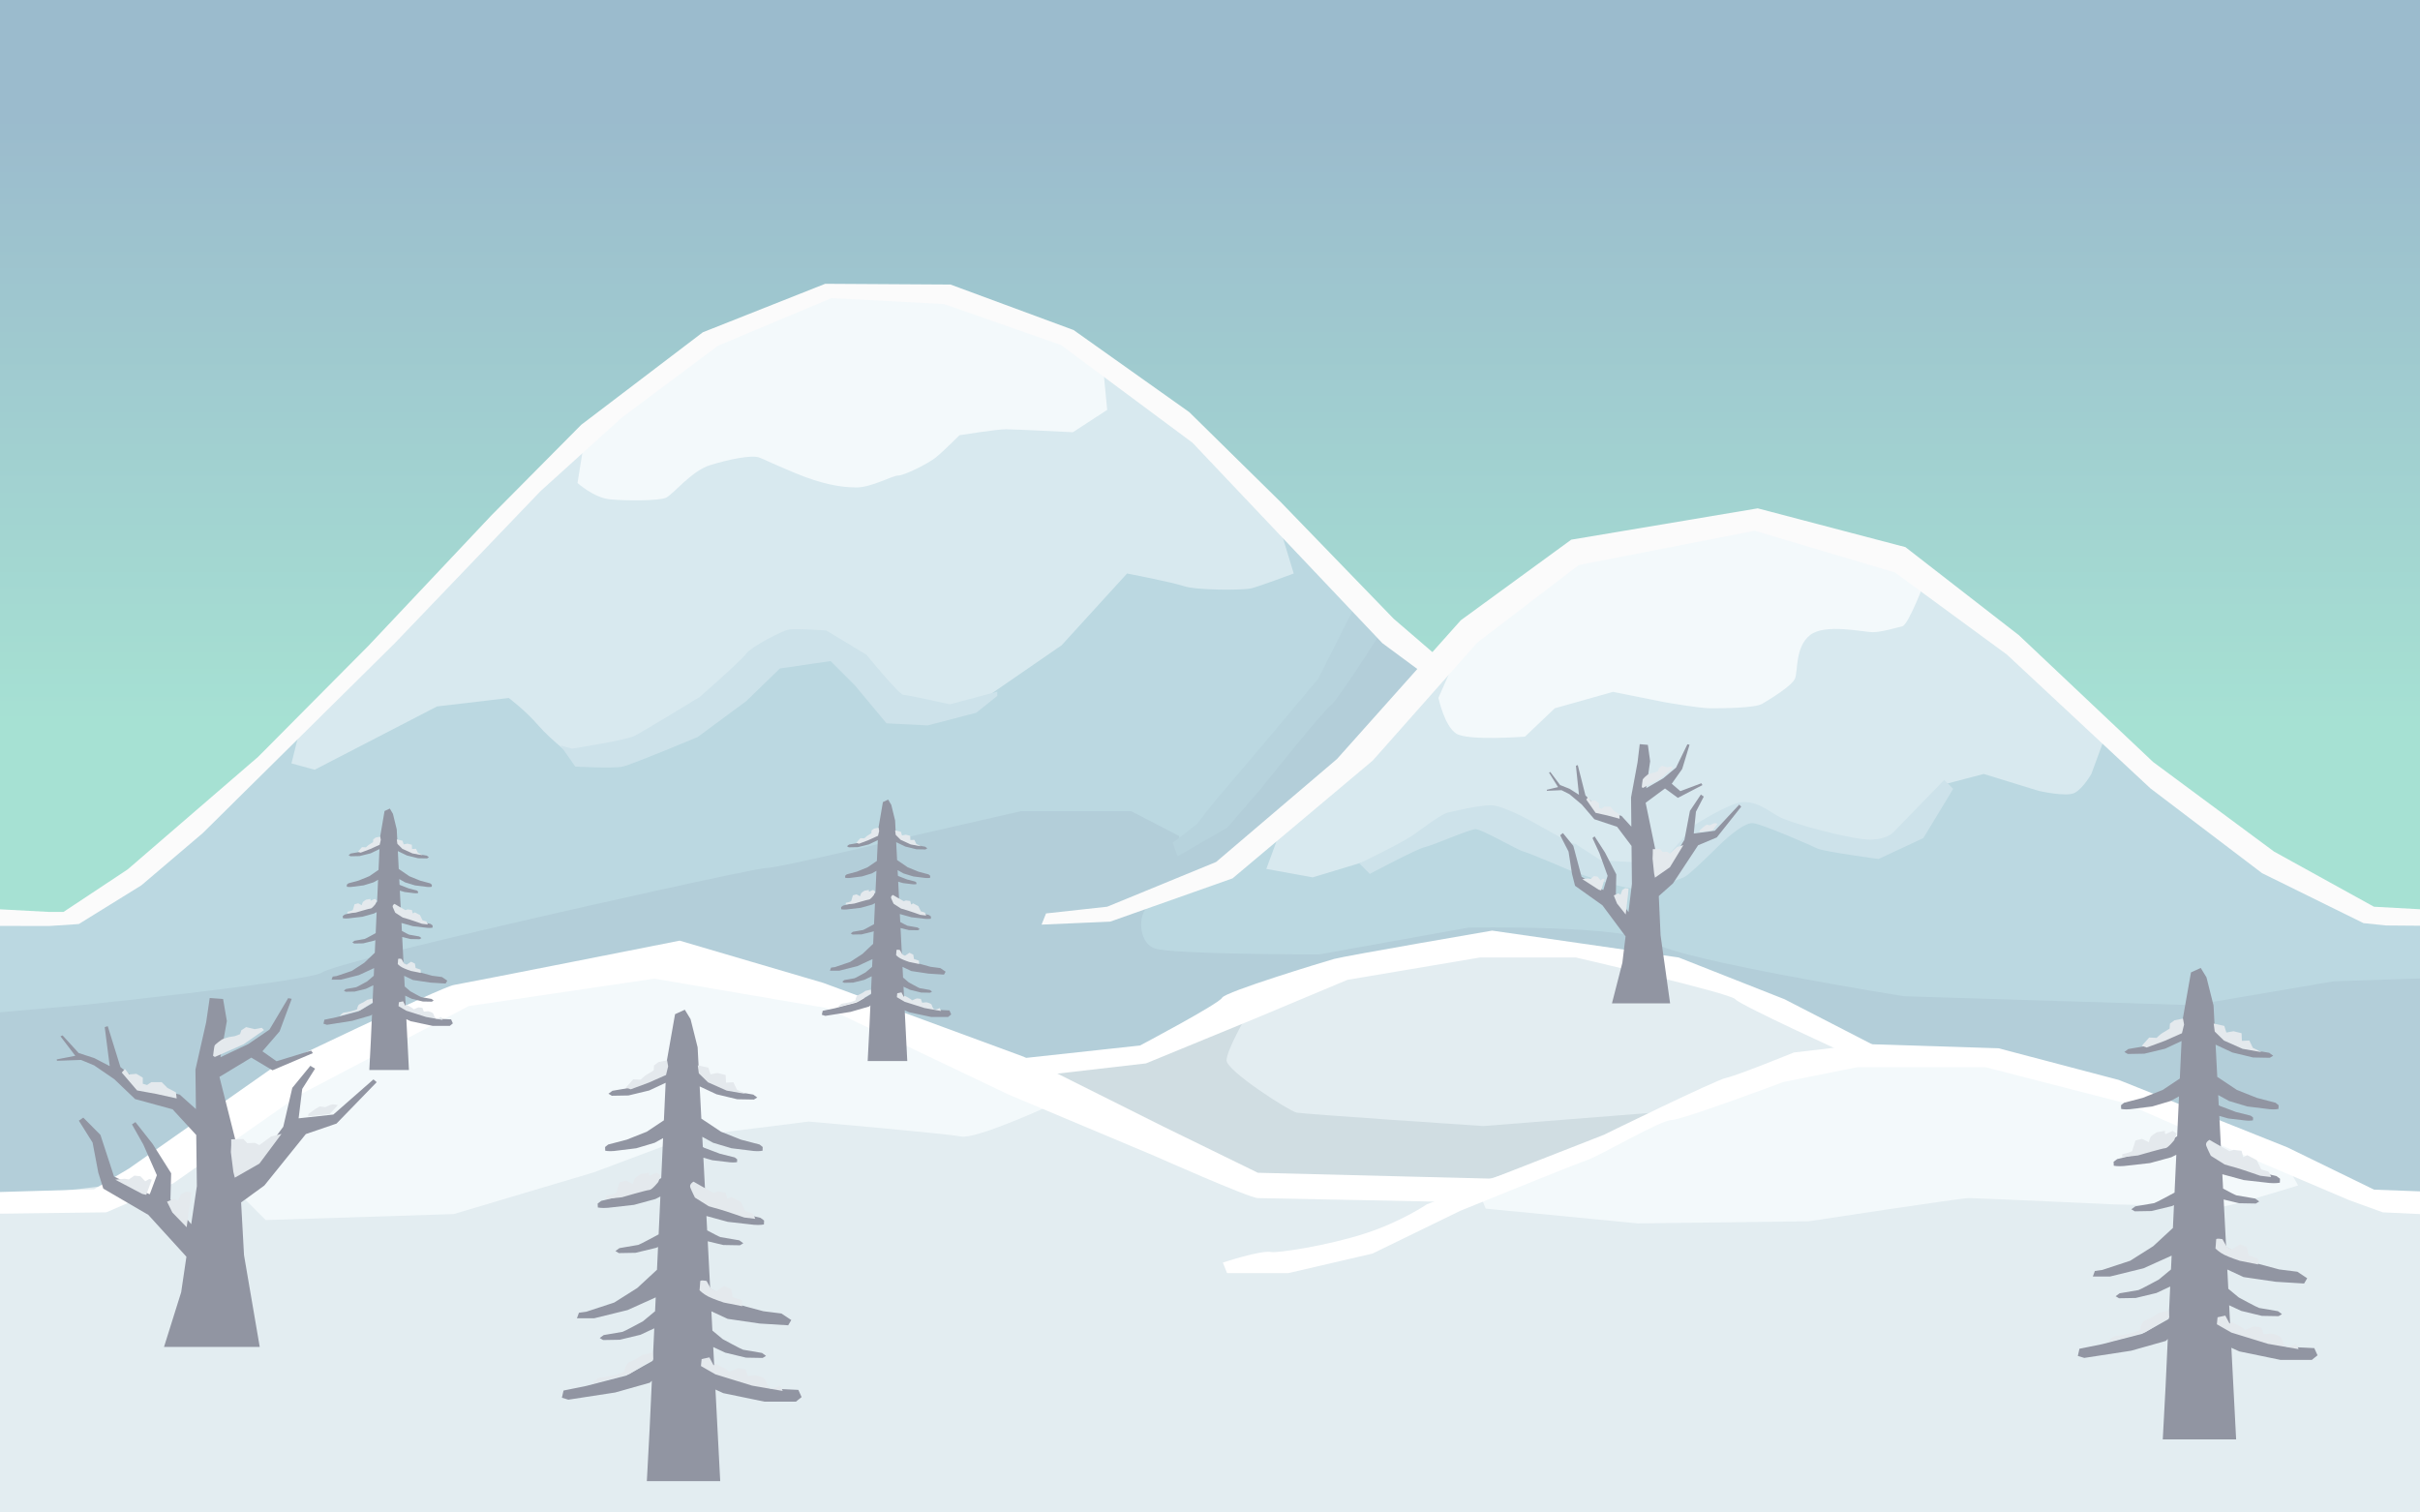 <?xml version="1.0" encoding="UTF-8" standalone="no"?>
<!-- Created with Inkscape (http://www.inkscape.org/) -->

<svg
   xmlns:dc="http://purl.org/dc/elements/1.1/"
   xmlns:cc="http://creativecommons.org/ns#"
   xmlns:rdf="http://www.w3.org/1999/02/22-rdf-syntax-ns#"
   xmlns:svg="http://www.w3.org/2000/svg"
   xmlns="http://www.w3.org/2000/svg"
   xmlns:xlink="http://www.w3.org/1999/xlink"
   xmlns:sodipodi="http://sodipodi.sourceforge.net/DTD/sodipodi-0.dtd"
   xmlns:inkscape="http://www.inkscape.org/namespaces/inkscape"
   width="1024"
   height="640"
   viewBox="0 0 270.933 169.333"
   version="1.1"
   id="svg17491"
   inkscape:version="0.92.4 (f8dce91, 2019-08-02)"
   sodipodi:docname="bg.svg"
   inkscape:export-filename="/home/hamdi/MY_FILES/works-marketplace/tileset-swamp/upload/png1x/bg/bg.png"
   inkscape:export-xdpi="96.000008"
   inkscape:export-ydpi="96.000008">
  <rect x="0" y="0" width="270.933" height="169.333" fill="#333333" stroke="none"/>
  <defs
     id="defs17485">
    <clipPath
       clipPathUnits="userSpaceOnUse"
       id="clipPath17274">
      <rect
         style="opacity:1;vector-effect:none;fill:#729580;fill-opacity:1;stroke:none;stroke-width:0.702px;stroke-linecap:butt;stroke-linejoin:miter;stroke-miterlimit:4;stroke-dasharray:none;stroke-dashoffset:0;stroke-opacity:1;paint-order:normal"
         id="rect17276"
         width="270.933"
         height="169.333"
         x="274.305"
         y="35.985" />
    </clipPath>
    <clipPath
       clipPathUnits="userSpaceOnUse"
       id="clipPath37796">
      <rect
         transform="translate(-4.7050103e-6)"
         style="opacity:1;vector-effect:none;fill:#9bbbcd;fill-opacity:1;stroke:none;stroke-width:1.542;stroke-linecap:butt;stroke-linejoin:miter;stroke-miterlimit:4;stroke-dasharray:none;stroke-dashoffset:0;stroke-opacity:1;paint-order:normal"
         id="rect37798"
         width="270.933"
         height="169.333"
         x="308.028"
         y="7.3779297e-06"
         clip-path="url(#clipPath37755-8)" />
    </clipPath>
    <clipPath
       clipPathUnits="userSpaceOnUse"
       id="clipPath37755-3">
      <rect
         style="opacity:1;vector-effect:none;fill:#12222b;fill-opacity:0.689;stroke:none;stroke-width:1.542;stroke-linecap:butt;stroke-linejoin:miter;stroke-miterlimit:4;stroke-dasharray:none;stroke-dashoffset:0;stroke-opacity:1;paint-order:normal"
         id="rect37757-8"
         width="270.933"
         height="169.333"
         x="308.028"
         y="7.9375004e-06" />
    </clipPath>
    <clipPath
       clipPathUnits="userSpaceOnUse"
       id="clipPath37796-4">
      <rect
         transform="translate(-4.7050103e-6)"
         style="opacity:1;vector-effect:none;fill:#9bbbcd;fill-opacity:1;stroke:none;stroke-width:1.542;stroke-linecap:butt;stroke-linejoin:miter;stroke-miterlimit:4;stroke-dasharray:none;stroke-dashoffset:0;stroke-opacity:1;paint-order:normal"
         id="rect37798-9"
         width="270.933"
         height="169.333"
         x="308.028"
         y="7.3779297e-06"
         clip-path="url(#clipPath37755-8)" />
    </clipPath>
    <clipPath
       clipPathUnits="userSpaceOnUse"
       id="clipPath37755-3-2">
      <rect
         style="opacity:1;vector-effect:none;fill:#12222b;fill-opacity:0.689;stroke:none;stroke-width:1.542;stroke-linecap:butt;stroke-linejoin:miter;stroke-miterlimit:4;stroke-dasharray:none;stroke-dashoffset:0;stroke-opacity:1;paint-order:normal"
         id="rect37757-8-5"
         width="270.933"
         height="169.333"
         x="308.028"
         y="7.9375004e-06" />
    </clipPath>
    <clipPath
       clipPathUnits="userSpaceOnUse"
       id="clipPath37796-4-7">
      <rect
         transform="translate(-4.7050103e-6)"
         style="opacity:1;vector-effect:none;fill:#9bbbcd;fill-opacity:1;stroke:none;stroke-width:1.542;stroke-linecap:butt;stroke-linejoin:miter;stroke-miterlimit:4;stroke-dasharray:none;stroke-dashoffset:0;stroke-opacity:1;paint-order:normal"
         id="rect37798-9-8"
         width="270.933"
         height="169.333"
         x="308.028"
         y="7.3779297e-06"
         clip-path="url(#clipPath37755-8)" />
    </clipPath>
    <linearGradient
       inkscape:collect="always"
       id="linearGradient19621">
      <stop
         style="stop-color:#b9c5c9;stop-opacity:1"
         offset="0"
         id="stop19617" />
      <stop
         style="stop-color:#ece4e0;stop-opacity:1"
         offset="1"
         id="stop19619" />
    </linearGradient>
    <clipPath
       clipPathUnits="userSpaceOnUse"
       id="clipPath37755-3-2-4">
      <rect
         style="opacity:1;vector-effect:none;fill:#12222b;fill-opacity:0.689;stroke:none;stroke-width:1.542;stroke-linecap:butt;stroke-linejoin:miter;stroke-miterlimit:4;stroke-dasharray:none;stroke-dashoffset:0;stroke-opacity:1;paint-order:normal"
         id="rect37757-8-5-5"
         width="270.933"
         height="169.333"
         x="308.028"
         y="7.9375004e-06" />
    </clipPath>
    <clipPath
       clipPathUnits="userSpaceOnUse"
       id="clipPath37796-4-7-5">
      <rect
         transform="translate(-4.7050103e-6)"
         style="opacity:1;vector-effect:none;fill:#9bbbcd;fill-opacity:1;stroke:none;stroke-width:1.542;stroke-linecap:butt;stroke-linejoin:miter;stroke-miterlimit:4;stroke-dasharray:none;stroke-dashoffset:0;stroke-opacity:1;paint-order:normal"
         id="rect37798-9-8-0"
         width="270.933"
         height="169.333"
         x="308.028"
         y="7.3779297e-06"
         clip-path="url(#clipPath37755-8)" />
    </clipPath>
    <linearGradient
       inkscape:collect="always"
       xlink:href="#linearGradient19621"
       id="linearGradient2387"
       gradientUnits="userSpaceOnUse"
       x1="449.278"
       y1="17.649"
       x2="449.278"
       y2="67.453" />
    <clipPath
       clipPathUnits="userSpaceOnUse"
       id="clipPath37755-3-2-4-3">
      <rect
         style="opacity:1;vector-effect:none;fill:#12222b;fill-opacity:0.689;stroke:none;stroke-width:1.542;stroke-linecap:butt;stroke-linejoin:miter;stroke-miterlimit:4;stroke-dasharray:none;stroke-dashoffset:0;stroke-opacity:1;paint-order:normal"
         id="rect37757-8-5-5-6"
         width="270.933"
         height="169.333"
         x="308.028"
         y="7.9375004e-06" />
    </clipPath>
    <clipPath
       clipPathUnits="userSpaceOnUse"
       id="clipPath2041">
      <rect
         transform="translate(-4.7050103e-6)"
         style="opacity:1;vector-effect:none;fill:#9bbbcd;fill-opacity:1;stroke:none;stroke-width:1.542;stroke-linecap:butt;stroke-linejoin:miter;stroke-miterlimit:4;stroke-dasharray:none;stroke-dashoffset:0;stroke-opacity:1;paint-order:normal"
         id="rect2039"
         width="270.933"
         height="169.333"
         x="308.028"
         y="7.3779297e-06"
         clip-path="url(#clipPath37755-8)" />
    </clipPath>
    <clipPath
       clipPathUnits="userSpaceOnUse"
       id="clipPath2053">
      <rect
         style="opacity:1;vector-effect:none;fill:#12222b;fill-opacity:0.689;stroke:none;stroke-width:1.542;stroke-linecap:butt;stroke-linejoin:miter;stroke-miterlimit:4;stroke-dasharray:none;stroke-dashoffset:0;stroke-opacity:1;paint-order:normal"
         id="rect2051"
         width="270.933"
         height="169.333"
         x="308.028"
         y="7.9375004e-06" />
    </clipPath>
    <clipPath
       clipPathUnits="userSpaceOnUse"
       id="clipPath37796-3">
      <rect
         transform="translate(-4.7050103e-6)"
         style="opacity:1;vector-effect:none;fill:#9bbbcd;fill-opacity:1;stroke:none;stroke-width:1.542;stroke-linecap:butt;stroke-linejoin:miter;stroke-miterlimit:4;stroke-dasharray:none;stroke-dashoffset:0;stroke-opacity:1;paint-order:normal"
         id="rect37798-6"
         width="270.933"
         height="169.333"
         x="308.028"
         y="7.3779297e-06"
         clip-path="url(#clipPath37755-8)" />
    </clipPath>
    <linearGradient
       inkscape:collect="always"
       xlink:href="#linearGradient38034"
       id="linearGradient38132"
       gradientUnits="userSpaceOnUse"
       x1="466.345"
       y1="21.188"
       x2="466.345"
       y2="81.7" />
    <linearGradient
       inkscape:collect="always"
       id="linearGradient38034">
      <stop
         style="stop-color:#9bbbcd;stop-opacity:1;"
         offset="0"
         id="stop38030" />
      <stop
         style="stop-color:#a6e1d3;stop-opacity:1"
         offset="1"
         id="stop38032" />
    </linearGradient>
    <clipPath
       clipPathUnits="userSpaceOnUse"
       id="clipPath37755-3-7">
      <rect
         style="opacity:1;vector-effect:none;fill:#12222b;fill-opacity:0.689;stroke:none;stroke-width:1.542;stroke-linecap:butt;stroke-linejoin:miter;stroke-miterlimit:4;stroke-dasharray:none;stroke-dashoffset:0;stroke-opacity:1;paint-order:normal"
         id="rect37757-8-5-3"
         width="270.933"
         height="169.333"
         x="308.028"
         y="7.9375004e-06" />
    </clipPath>
  </defs>
  <sodipodi:namedview
     id="base"
     pagecolor="#ffffff"
     bordercolor="#666666"
     borderopacity="1.0"
     inkscape:pageopacity="0.0"
     inkscape:pageshadow="2"
     inkscape:zoom="0.15307047"
     inkscape:cx="-511.50891"
     inkscape:cy="-70.208589"
     inkscape:document-units="px"
     inkscape:current-layer="layer1"
     showgrid="false"
     units="px"
     inkscape:window-width="1320"
     inkscape:window-height="747"
     inkscape:window-x="46"
     inkscape:window-y="21"
     inkscape:window-maximized="1" />
  <g
     inkscape:label="Layer 1"
     inkscape:groupmode="layer"
     id="layer1"
     transform="translate(0,-127.667)">
    <g
       style="display:inline"
       id="g37784"
       clip-path="url(#clipPath37796-3)"
       transform="translate(-308.028,127.667)">
      <rect
         clip-path="url(#clipPath37755-3-7)"
         y="7.3779297e-06"
         x="308.028"
         height="169.333"
         width="270.933"
         id="rect19224"
         style="opacity:1;vector-effect:none;fill:url(#linearGradient38132);fill-opacity:1;stroke:none;stroke-width:1.542;stroke-linecap:butt;stroke-linejoin:miter;stroke-miterlimit:4;stroke-dasharray:none;stroke-dashoffset:0;stroke-opacity:1;paint-order:normal"
         transform="matrix(1.126,0,0,1.126,-49.814,-10.882)" />
      <g
         id="g38157">
        <path
           sodipodi:nodetypes="ccssscccc"
           inkscape:connector-curvature="0"
           id="path37804"
           d="m 303.406,102.463 h 10.642 c 6.575,-0.442 29.64,-22.882 45.929,-40.714 16.708,-18.291 29.411,-29.44 47.506,-29.479 26.729,-0.058 42.589,25.264 59.187,40.195 32.239,28.999 49.784,44.818 49.784,44.818 v 56.155 H 303.406 Z"
           style="opacity:1;vector-effect:none;fill:#bbd8e1;fill-opacity:1;stroke:none;stroke-width:1.511;stroke-linecap:butt;stroke-linejoin:miter;stroke-miterlimit:4;stroke-dasharray:none;stroke-dashoffset:0;stroke-opacity:1;paint-order:normal" />
        <path
           style="opacity:1;vector-effect:none;fill:#bbd8e1;fill-opacity:1;stroke:none;stroke-width:1.4;stroke-linecap:butt;stroke-linejoin:miter;stroke-miterlimit:4;stroke-dasharray:none;stroke-dashoffset:0;stroke-opacity:1;paint-order:normal"
           d="m 419.878,102.475 h 12.722 c 0,0 16.257,-6.427 31.711,-23.061 15.671,-16.868 22.756,-20.241 39.312,-20.793 21.696,-0.723 33.733,19.307 50.378,31.588 13.248,9.775 21.783,12.266 21.783,12.266 h 16.637 v 70.254 H 419.878 Z"
           id="path37815"
           inkscape:connector-curvature="0"
           sodipodi:nodetypes="ccsssccccc" />
        <path
           sodipodi:nodetypes="ccccsccccccccccsccccccc"
           inkscape:connector-curvature="0"
           id="path37994"
           d="m 305.701,113.541 11.359,-1.002 c 0,0 25.725,-2.673 27.061,-3.675 1.336,-1.002 26.393,-6.682 26.393,-6.682 0,0 22.05,-5.011 23.386,-5.011 1.336,0 16.704,-3.675 16.704,-3.675 l 11.693,-2.673 h 6.682 5.7 l 5.367,2.776 -0.042,2.904 c 0,0 -1.336,4.009 -3.007,4.677 -1.67,0.668 -1.67,4.343 0.334,5.011 2.005,0.668 18.375,0.668 18.375,0.668 l 16.704,-3.007 c 0,0 17.707,-0.334 20.713,1.67 3.007,2.005 28.063,6.014 28.063,6.014 l 32.406,1.002 15.702,-2.673 10.023,-0.334 1.002,31.404 -275.622,-3.675 z"
           style="opacity:1;vector-effect:none;fill:#b3ced9;fill-opacity:1;stroke:none;stroke-width:1.4;stroke-linecap:butt;stroke-linejoin:miter;stroke-miterlimit:4;stroke-dasharray:none;stroke-dashoffset:0;stroke-opacity:1;paint-order:normal" />
        <path
           inkscape:connector-curvature="0"
           id="path37923"
           d="m 468.067,74.787 -11.359,14.032 -13.865,10.19 -8.185,2.673 -7.684,1.336 -5.011,-0.334 -0.167,-1.67 5.178,-1.503 12.027,-4.009 9.187,-7.517 7.35,-8.519 3.508,-6.849 1.503,-4.51 z"
           style="opacity:1;vector-effect:none;fill:#b3ced9;fill-opacity:1;stroke:none;stroke-width:1.4;stroke-linecap:butt;stroke-linejoin:miter;stroke-miterlimit:4;stroke-dasharray:none;stroke-dashoffset:0;stroke-opacity:1;paint-order:normal" />
        <path
           inkscape:connector-curvature="0"
           id="path37937"
           d="m 452.16,90.903 -2.362,6.378 5.197,0.945 10.158,-3.071 5.197,-3.307 4.961,-0.709 c 0,0 4.016,3.307 6.851,4.725 2.835,1.417 6.615,1.654 8.268,2.362 1.654,0.709 5.67,-1.417 5.67,-1.417 l 3.071,-3.544 c 0,0 3.071,-2.599 4.016,-2.599 0.945,0 7.796,3.071 7.796,3.071 l 7.796,1.654 4.016,-2.835 2.835,-4.725 4.488,-1.181 6.142,1.89 c 0,0 3.071,0.709 4.016,0.236 0.945,-0.472 1.89,-2.126 1.89,-2.126 l 1.654,-4.488 -8.504,-7.796 -14.41,-11.103 -17.481,-5.197 -21.025,4.961 -11.812,9.213 -10.631,13.229 z"
           style="opacity:1;vector-effect:none;fill:#d8e9ef;fill-opacity:1;stroke:none;stroke-width:1.4;stroke-linecap:butt;stroke-linejoin:miter;stroke-miterlimit:4;stroke-dasharray:none;stroke-dashoffset:0;stroke-opacity:1;paint-order:normal" />
        <path
           inkscape:connector-curvature="0"
           id="path37894"
           d="m 444.128,51.688 7.087,7.087 1.654,5.433 c 0,0 -3.78,1.417 -4.725,1.654 -0.945,0.236 -6.142,0.236 -7.56,-0.236 -1.417,-0.472 -6.378,-1.417 -6.378,-1.417 l -7.323,8.032 -10.631,7.323 -7.56,0.709 -3.544,-3.544 -2.599,-4.016 -8.268,0.709 -3.307,4.252 -7.087,4.488 -11.103,3.071 c 0,0 -3.071,-2.362 -4.488,-4.016 -1.417,-1.654 -3.307,-3.071 -3.307,-3.071 l -8.032,0.945 -13.702,7.087 -2.599,-0.709 1.181,-4.725 14.41,-13.938 15.592,-16.3 11.812,-8.977 4.961,-3.544 12.52,-5.906 12.52,0.472 15.591,6.378 z"
           style="opacity:1;vector-effect:none;fill:#d8e9ef;fill-opacity:1;stroke:none;stroke-width:1.4;stroke-linecap:butt;stroke-linejoin:miter;stroke-miterlimit:4;stroke-dasharray:none;stroke-dashoffset:0;stroke-opacity:1;paint-order:normal" />
        <path
           sodipodi:nodetypes="cccccccccccc"
           inkscape:connector-curvature="0"
           id="path37930"
           d="m 459.838,67.634 3.071,2.717 c 0,0 -5.079,8.032 -5.906,8.623 -0.827,0.591 -7.914,9.449 -7.914,9.449 l -3.661,4.232 -5.552,3.209 -0.551,-1.505 2.69,-2.087 1.868,-2.386 5.562,-6.542 6.142,-7.323 z"
           style="opacity:1;vector-effect:none;fill:#b7d3dd;fill-opacity:1;stroke:none;stroke-width:1.4;stroke-linecap:butt;stroke-linejoin:miter;stroke-miterlimit:4;stroke-dasharray:none;stroke-dashoffset:0;stroke-opacity:1;paint-order:normal" />
        <path
           inkscape:connector-curvature="0"
           id="path37916"
           d="m 414.362,78.855 c 0,0 -4.725,-1.063 -5.197,-1.063 -0.472,0 -4.134,-4.488 -4.134,-4.488 l -4.488,-2.717 c 0,0 -3.307,-0.236 -4.134,-0.118 -0.827,0.118 -4.37,2.008 -4.843,2.717 -0.472,0.709 -5.197,4.843 -5.197,4.843 0,0 -6.378,3.898 -7.323,4.37 -0.945,0.472 -6.969,1.417 -6.969,1.417 l -1.299,-0.354 1.654,2.362 c 0,0 4.252,0.236 5.315,0 1.063,-0.236 8.386,-3.307 8.386,-3.307 l 5.433,-4.016 3.78,-3.662 5.67,-0.827 2.717,2.717 3.544,4.252 4.607,0.236 5.433,-1.417 2.362,-1.89 v -0.472 z"
           style="opacity:1;vector-effect:none;fill:#cde2ea;fill-opacity:1;stroke:none;stroke-width:1.4;stroke-linecap:butt;stroke-linejoin:miter;stroke-miterlimit:4;stroke-dasharray:none;stroke-dashoffset:0;stroke-opacity:1;paint-order:normal" />
        <path
           inkscape:connector-curvature="0"
           id="path37944"
           d="m 483.769,94.331 -4.51,-2.506 c 0,0 -3.007,-1.67 -4.343,-1.67 -1.336,0 -4.176,0.668 -4.844,0.835 -0.668,0.167 -2.673,1.67 -3.842,2.506 -1.169,0.835 -6.014,3.174 -6.014,3.174 l 1.169,1.169 c 0,0 5.345,-2.84 6.181,-3.007 0.835,-0.167 5.011,-2.005 5.679,-2.005 0.668,0 4.677,2.339 5.345,2.506 0.668,0.167 5.345,2.172 5.345,2.172 0,0 5.512,2.005 7.35,2.005 1.837,0 4.677,-1.002 5.345,-1.336 0.668,-0.334 3.842,-3.508 3.842,-3.508 0,0 2.673,-2.673 3.842,-2.506 1.169,0.167 6.515,2.506 7.183,2.84 0.668,0.334 6.849,1.169 6.849,1.169 l 5.011,-2.339 3.341,-5.512 -1.002,-1.002 -5.679,5.847 c 0,0 -0.668,0.835 -2.673,0.835 -2.005,0 -9.02,-1.837 -10.357,-2.673 -1.336,-0.835 -2.506,-1.67 -4.009,-1.503 -1.503,0.167 -5.178,2.506 -5.178,2.506 l -3.842,4.343 -6.682,-0.334 -2.84,-1.837 z"
           style="opacity:1;vector-effect:none;fill:#cde2ea;fill-opacity:1;stroke:none;stroke-width:1.4;stroke-linecap:butt;stroke-linejoin:miter;stroke-miterlimit:4;stroke-dasharray:none;stroke-dashoffset:0;stroke-opacity:1;paint-order:normal" />
        <path
           inkscape:connector-curvature="0"
           id="path37951"
           d="m 471.575,72.448 -2.506,5.679 c 0,0 0.668,3.174 2.005,4.009 1.336,0.835 7.684,0.334 7.684,0.334 l 3.341,-3.174 6.515,-1.837 5.847,1.169 c 0,0 3.842,0.668 5.011,0.668 1.169,0 5.011,0 5.847,-0.501 0.835,-0.501 3.341,-2.005 3.675,-2.84 0.334,-0.835 0,-3.508 1.67,-4.844 1.67,-1.336 6.014,-0.334 7.016,-0.334 1.002,0 2.673,-0.501 3.341,-0.668 0.668,-0.167 2.506,-5.011 2.506,-5.011 0,0 -3.508,-3.007 -4.51,-3.508 -1.002,-0.501 -13.865,-2.84 -13.865,-2.84 l -18.709,2.673 z"
           style="opacity:1;vector-effect:none;fill:#f3f9fb;fill-opacity:1;stroke:none;stroke-width:1.4;stroke-linecap:butt;stroke-linejoin:miter;stroke-miterlimit:4;stroke-dasharray:none;stroke-dashoffset:0;stroke-opacity:1;paint-order:normal" />
        <path
           inkscape:connector-curvature="0"
           id="path37958"
           d="m 380.369,43.048 -7.016,6.849 -0.668,4.176 c 0,0 1.837,1.67 3.675,1.837 1.837,0.167 5.345,0.167 6.181,-0.167 0.835,-0.334 2.84,-3.007 5.011,-3.675 2.172,-0.668 4.677,-1.169 5.512,-0.835 0.835,0.334 0.668,0.334 3.842,1.67 3.174,1.336 5.345,1.67 7.016,1.67 1.67,0 4.009,-1.336 4.677,-1.336 0.668,0 3.341,-1.336 4.176,-2.005 0.835,-0.668 2.673,-2.506 2.673,-2.506 0,0 4.176,-0.668 5.178,-0.668 1.002,0 7.517,0.334 7.517,0.334 l 3.842,-2.506 -0.501,-5.178 -8.519,-4.009 -8.519,-3.675 -14.366,-0.167 -13.698,5.679 z"
           style="opacity:1;vector-effect:none;fill:#f3f9fb;fill-opacity:1;stroke:none;stroke-width:1.4;stroke-linecap:butt;stroke-linejoin:miter;stroke-miterlimit:4;stroke-dasharray:none;stroke-dashoffset:0;stroke-opacity:1;paint-order:normal" />
        <path
           sodipodi:nodetypes="cccccccccccccccccccccccccccc"
           inkscape:connector-curvature="0"
           id="path37887"
           d="m 425.137,102.265 -0.501,1.253 7.684,-0.334 13.698,-4.844 15.702,-13.196 11.693,-13.196 11.359,-8.686 19.711,-3.842 15.702,4.677 12.528,9.187 16.057,14.973 12.507,9.499 11.359,5.596 2.547,0.261 3.915,0.031 0.042,-1.837 -5.335,-0.292 -11.192,-6.181 -13.53,-10.023 -15.034,-14.199 -12.695,-9.856 -16.537,-4.343 -20.88,3.508 -12.361,9.02 -13.865,15.535 -13.531,11.526 -12.194,5.011 z"
           style="opacity:1;vector-effect:none;fill:#fbfbfb;fill-opacity:1;stroke:none;stroke-width:1.4;stroke-linecap:butt;stroke-linejoin:miter;stroke-miterlimit:4;stroke-dasharray:none;stroke-dashoffset:0;stroke-opacity:1;paint-order:normal" />
        <path
           sodipodi:nodetypes="cccccccccccccccccccccccccccccccc"
           inkscape:connector-curvature="0"
           id="path37856"
           d="m 307.348,103.66 6.164,0.013 3.34,-0.221 7.002,-4.333 6.881,-5.854 21.497,-21.261 16.3,-17.009 9.111,-8.237 10.759,-8.047 12.712,-5.334 12.606,0.664 13.095,4.586 14.713,10.934 21.261,22.442 5.433,4.016 1.848,-1.568 -6.014,-5.178 -12.612,-13.029 -10.273,-10.106 -12.946,-9.187 -13.781,-5.095 -14.032,-0.084 -13.698,5.429 -13.614,10.357 -10.023,10.106 -13.781,14.616 -12.361,12.445 -14.616,12.612 -7.183,4.761 h -1.587 l -6.264,-0.334 z"
           style="opacity:1;vector-effect:none;fill:#fbfbfb;fill-opacity:1;stroke:none;stroke-width:1.4;stroke-linecap:butt;stroke-linejoin:miter;stroke-miterlimit:4;stroke-dasharray:none;stroke-dashoffset:0;stroke-opacity:1;paint-order:normal" />
      </g>
      <g
         id="g38142">
        <path
           inkscape:connector-curvature="0"
           id="path37821"
           d="m 412.236,121.141 23.624,-2.835 19.371,-8.977 21.734,-4.252 18.426,2.362 25.513,11.812 4.252,57.641 -114.338,-1.417 z"
           style="opacity:1;vector-effect:none;fill:#d0dde2;fill-opacity:1;stroke:none;stroke-width:1.4;stroke-linecap:butt;stroke-linejoin:miter;stroke-miterlimit:4;stroke-dasharray:none;stroke-dashoffset:0;stroke-opacity:1;paint-order:normal" />
        <path
           sodipodi:nodetypes="ccccccccccccccccccccccc"
           inkscape:connector-curvature="0"
           id="path37819"
           transform="matrix(0.265,0,0,0.265,37.095,0)"
           d="m 1306.668,405.077 -78.265,13.744 -69.62,32.845 -74.622,47.323 -71.762,8.364 v 159.533 h 659.131 v -11.01 l 397.684,1.986 0.535,-151.052 -32.277,-1.17 -17.162,-4.007 -40.282,-18.298 -49.037,-17.82 -60.098,-17.062 -66.107,-3.104 -44.072,12.41 -76.123,32.576 -50.895,13.141 -77.097,-2.293 -93.387,-42.931 -86.256,-36.221 z"
           style="opacity:1;vector-effect:none;fill:#e3edf1;fill-opacity:1;stroke:none;stroke-width:5.289;stroke-linecap:butt;stroke-linejoin:miter;stroke-miterlimit:4;stroke-dasharray:none;stroke-dashoffset:0;stroke-opacity:1;paint-order:normal" />
        <path
           inkscape:connector-curvature="0"
           id="path37966"
           d="m 338.107,123.229 -7.016,6.682 6.682,6.682 21.047,-0.668 15.702,-4.677 10.691,-4.009 13.363,-1.67 c 0,0 15.368,1.336 17.038,1.67 1.67,0.334 9.689,-3.341 9.689,-3.341 l -1.336,-3.007 -22.05,-8.686 -17.038,-4.009 -23.052,3.341 z"
           style="opacity:1;vector-effect:none;fill:#f3f9fb;fill-opacity:1;stroke:none;stroke-width:1.4;stroke-linecap:butt;stroke-linejoin:miter;stroke-miterlimit:4;stroke-dasharray:none;stroke-dashoffset:0;stroke-opacity:1;paint-order:normal" />
        <path
           inkscape:connector-curvature="0"
           id="path37973"
           d="m 563.19,128.937 -16.3,-6.615 -17.009,-4.016 -14.647,-0.709 -14.174,3.307 -17.245,8.268 -10.631,3.307 1.181,2.835 17.009,1.654 19.135,-0.236 c 0,0 17.009,-2.599 17.954,-2.599 0.945,0 16.3,0.709 16.3,0.709 0,0 11.103,0.236 12.048,0.236 0.945,0 8.504,-2.362 8.504,-2.362 z"
           style="opacity:1;vector-effect:none;fill:#f3f9fb;fill-opacity:1;stroke:none;stroke-width:1.4;stroke-linecap:butt;stroke-linejoin:miter;stroke-miterlimit:4;stroke-dasharray:none;stroke-dashoffset:0;stroke-opacity:1;paint-order:normal" />
        <path
           inkscape:connector-curvature="0"
           id="path38023"
           d="m 447.688,113.541 c 0,0 -2.339,4.009 -2.339,5.178 0,1.169 7.016,5.679 7.851,5.847 0.835,0.167 20.88,1.503 20.88,1.503 l 21.215,-1.67 16.203,-5.512 5.512,-1.336 -15.034,-7.183 -16.537,-3.675 -10.858,-1.503 -19.21,4.51 z"
           style="opacity:1;vector-effect:none;fill:#e3edf1;fill-opacity:1;stroke:none;stroke-width:1.4;stroke-linecap:butt;stroke-linejoin:miter;stroke-miterlimit:4;stroke-dasharray:none;stroke-dashoffset:0;stroke-opacity:1;paint-order:normal" />
        <path
           sodipodi:nodetypes="cccccccccccsccccccssccccccccc"
           inkscape:connector-curvature="0"
           id="path37980"
           d="m 580.199,133.426 -6.378,-0.236 -9.686,-4.725 -18.899,-7.56 -13.465,-3.544 -14.883,-0.472 -8.032,0.945 c 0,0 -6.378,2.599 -7.56,2.835 -1.181,0.236 -13.702,6.378 -13.702,6.378 l -10.867,4.252 -8.977,3.544 c 0,0 -2.842,1.931 -6.821,3.229 -4.372,1.425 -9.942,2.224 -10.561,2.1 -1.181,-0.236 -5.433,1.181 -5.433,1.181 l 0.472,1.181 h 6.851 l 9.427,-2.188 9.844,-4.794 c 0,0 12.757,-5.197 14.174,-5.67 1.417,-0.472 8.268,-4.488 9.449,-4.488 1.181,0 12.52,-4.252 12.52,-4.252 l 8.268,-1.654 h 14.41 l 15.592,4.016 15.119,6.615 9.981,4.252 3.76,1.359 6.339,0.295 z"
           style="opacity:1;vector-effect:none;fill:#ffffff;fill-opacity:1;stroke:none;stroke-width:1.4;stroke-linecap:butt;stroke-linejoin:miter;stroke-miterlimit:4;stroke-dasharray:none;stroke-dashoffset:0;stroke-opacity:1;paint-order:normal" />
        <path
           sodipodi:nodetypes="cccccccccsccccccccccccc"
           inkscape:connector-curvature="0"
           id="path37987"
           d="m 305.93,135.906 13.997,-0.177 7.5,-3.248 14.174,-9.922 18.899,-9.922 20.789,-3.071 19.371,3.307 20.316,9.686 16.3,6.851 c 0,0 10.631,4.725 11.576,4.725 0.945,0 23.387,0.472 23.387,0.472 l 4.725,-2.599 -28.112,-0.709 -10.631,-5.197 -15.592,-7.796 -22.442,-8.268 -16.064,-4.725 c 0,0 -23.86,4.725 -25.277,4.961 -1.417,0.236 -20.552,9.449 -20.552,9.449 l -15.828,11.103 -3.909,2.319 -11.564,0.338 z"
           style="opacity:1;vector-effect:none;fill:#ffffff;fill-opacity:1;stroke:none;stroke-width:1.4;stroke-linecap:butt;stroke-linejoin:miter;stroke-miterlimit:4;stroke-dasharray:none;stroke-dashoffset:0;stroke-opacity:1;paint-order:normal" />
        <path
           inkscape:connector-curvature="0"
           id="path38016"
           d="m 423.299,120.557 13.029,-1.503 12.194,-5.011 10.357,-4.343 14.867,-2.506 h 10.691 c 0,0 17.373,4.009 17.874,4.677 0.501,0.668 13.363,6.515 13.363,6.515 l 3.174,-0.835 -11.025,-5.679 -11.86,-4.677 -20.88,-3.007 c 0,0 -16.537,2.84 -17.707,3.174 -1.169,0.334 -12.194,3.675 -12.528,4.343 -0.334,0.668 -9.187,5.345 -9.187,5.345 l -15.368,1.67 z"
           style="opacity:1;vector-effect:none;fill:#ffffff;fill-opacity:1;stroke:none;stroke-width:1.4;stroke-linecap:butt;stroke-linejoin:miter;stroke-miterlimit:4;stroke-dasharray:none;stroke-dashoffset:0;stroke-opacity:1;paint-order:normal" />
      </g>
      <g
         id="g27741-2"
         transform="matrix(0.533,0,0,0.584,454.876,72.237)">
        <g
           transform="translate(1.03,0.129)"
           style="fill:#57454d;fill-opacity:1"
           id="g27635-8">
          <path
             style="opacity:1;vector-effect:none;fill:#9195a2;fill-opacity:1;stroke:none;stroke-width:0.343px;stroke-linecap:butt;stroke-linejoin:miter;stroke-miterlimit:4;stroke-dasharray:none;stroke-dashoffset:0;stroke-opacity:1"
             d="m 1396.752,323.521 -1.324,9.309 -3.977,18.125 0.18,15.107 -6.012,-5.555 -12.988,-3.184 -9.012,-7.348 -4.709,-15.664 -1.121,0.355 1.855,14.941 -5.699,-3.062 -5.832,-1.959 -5.963,-6.736 -0.797,0.336 5.519,7.467 -6.896,1.379 0.09,0.531 8.918,-0.328 4.854,2.076 7.529,5.318 7.686,7.592 13.916,3.92 8.779,9.836 0.233,19.557 -2.092,14.586 -7.715,-9.441 0.266,-10.043 -6.893,-11.268 -6.361,-8.328 -1.289,0.879 4.205,7.693 5.037,11.758 -2.652,7.35 -13.252,-6.859 -5.037,-15.922 -6.361,-6.613 -1.652,1.166 5.098,8.387 2.121,11.514 1.855,6.123 16.699,10.043 14.145,16.023 -1.951,13.613 -6.361,20.922 h 35.517 l -5.832,-35.127 -1.078,-20.193 8.615,-6.467 15.406,-19.705 11.387,-4.021 14.912,-15.855 -1.213,-1.059 -14.875,13.457 -12.891,1.447 1.34,-11.26 4.764,-7.76 -1.748,-1.088 -6.699,8.445 -3.35,14.879 -8.707,12.064 -7.541,5.701 -0.441,-8.268 -6.996,-28.578 11.82,-7.375 7.871,4.85 14.994,-6.58 -0.654,-0.953 -12.84,4.07 -5.248,-3.811 6.373,-7.621 4.498,-12.471 -1.312,-0.26 -6.934,12.037 -7.873,5.543 -10.354,5.066 2.412,-13.887 -1.406,-8.441 z"
             transform="matrix(0.344,0,0,0.372,-412.601,-101.513)"
             id="path27586-4"
             inkscape:connector-curvature="0" />
        </g>
        <path
           inkscape:connector-curvature="0"
           id="path27646-3"
           d="m 57.681,29.583 1.958,2.549 2.458,0.501 2.595,0.637 -0.091,-0.865 -1.093,-0.637 -0.728,-0.819 h -1.32 l -0.546,0.41 -0.546,-0.182 v -0.865 l -0.819,-0.546 -0.911,0.091 -0.546,-0.774 z"
           style="opacity:1;vector-effect:none;fill:#e4e9ed;fill-opacity:1;stroke:none;stroke-width:0.123px;stroke-linecap:butt;stroke-linejoin:miter;stroke-miterlimit:4;stroke-dasharray:none;stroke-dashoffset:0;stroke-opacity:1" />
        <path
           inkscape:connector-curvature="0"
           id="path27662-1"
           d="m 69.566,27.364 3.67,-1.803 2.608,-2.028 -0.29,-0.322 -0.901,0.193 -1.095,-0.29 -0.612,0.451 -0.161,0.547 -0.676,0.29 -0.74,0.129 c 0,0 -0.676,0.225 -0.805,0.29 -0.129,0.064 -0.966,0.74 -1.03,0.934 -0.064,0.193 -0.193,1.449 -0.193,1.449 z"
           style="opacity:1;vector-effect:none;fill:#e4e9ed;fill-opacity:1;stroke:none;stroke-width:0.123px;stroke-linecap:butt;stroke-linejoin:miter;stroke-miterlimit:4;stroke-dasharray:none;stroke-dashoffset:0;stroke-opacity:1" />
        <path
           sodipodi:nodetypes="ccccccccccccc"
           inkscape:connector-curvature="0"
           id="path27669-1"
           d="m 71.93,43.741 0.182,0.819 3.141,-2.003 2.823,-4.234 -1.32,0.364 -1.502,1.229 -0.592,-0.319 -0.956,0.046 -0.501,-0.592 -1.548,0.046 v 0.819 l -0.046,1.002 z"
           style="opacity:1;vector-effect:none;fill:#e4e9ed;fill-opacity:1;stroke:none;stroke-width:0.123px;stroke-linecap:butt;stroke-linejoin:miter;stroke-miterlimit:4;stroke-dasharray:none;stroke-dashoffset:0;stroke-opacity:1" />
        <path
           inkscape:connector-curvature="0"
           id="path27676-0"
           d="m 66.467,47.656 -0.501,3.961 -1.821,-2.094 -0.683,-1.548 0.956,-0.41 0.455,0.273 0.364,-0.911 0.637,-0.364 0.683,0.091 z"
           style="opacity:1;vector-effect:none;fill:#e4e9ed;fill-opacity:1;stroke:none;stroke-width:0.123px;stroke-linecap:butt;stroke-linejoin:miter;stroke-miterlimit:4;stroke-dasharray:none;stroke-dashoffset:0;stroke-opacity:1" />
        <path
           inkscape:connector-curvature="0"
           id="path27683-3"
           d="m 56.85,44.844 3.444,2.028 0.515,0.129 0.708,-2.157 -0.322,-0.097 -0.515,0.322 -0.612,-0.708 -0.773,-0.097 -0.708,0.547 -0.547,-0.097 z"
           style="opacity:1;vector-effect:none;fill:#e4e9ed;fill-opacity:1;stroke:none;stroke-width:0.123px;stroke-linecap:butt;stroke-linejoin:miter;stroke-miterlimit:4;stroke-dasharray:none;stroke-dashoffset:0;stroke-opacity:1" />
        <path
           inkscape:connector-curvature="0"
           id="path27690-4"
           d="m 81.477,35.831 2.736,-0.322 1.062,-1.288 c 0,0 -0.483,-0.129 -0.708,-0.097 -0.225,0.032 -0.901,0.386 -0.901,0.386 l -0.708,-0.097 -0.547,0.354 -0.901,0.708 z"
           style="opacity:1;vector-effect:none;fill:#e4e9ed;fill-opacity:1;stroke:none;stroke-width:0.123px;stroke-linecap:butt;stroke-linejoin:miter;stroke-miterlimit:4;stroke-dasharray:none;stroke-dashoffset:0;stroke-opacity:1" />
      </g>
      <g
         transform="matrix(0.468,0,0,0.453,351.964,91.557)"
         id="g38396">
        <g
           id="g38374"
           transform="matrix(0.876,0,0,0.881,56.722,30.266)">
          <path
             inkscape:connector-curvature="0"
             id="path38372"
             transform="matrix(0.392,0,0,0.422,-605.026,-198.711)"
             d="m 1723.596,377.383 -3.67,1.648 -3.184,17.705 -0.043,0.922 -5.568,4.527 c 0,0 -7.083,3.777 -7.664,3.885 -0.581,0.108 -7.086,1.188 -7.086,1.188 l -1.51,1.08 1.277,0.754 6.271,-0.107 7.781,-1.834 6.184,-2.83 -0.652,13.826 -6.426,4.199 -7.545,2.934 -6.99,1.793 -1.158,0.912 0.053,1.369 c 0,0 1.343,0.296 3.293,0.104 1.157,-0.114 8.389,-1.012 8.389,-1.012 l 6.887,-2.008 3.188,-1.719 -0.693,14.693 -5.606,3.365 -8.795,3.139 -8.152,1.92 -1.35,0.977 0.062,1.467 c 0,0 1.565,0.316 3.838,0.109 1.349,-0.122 9.781,-1.082 9.781,-1.082 l 8.029,-2.15 1.869,-0.926 -0.658,13.959 c -0.023,0.012 -7.075,3.771 -7.654,3.879 -0.581,0.108 -7.084,1.188 -7.084,1.188 l -1.51,1.078 1.277,0.756 6.271,-0.107 7.781,-1.836 0.699,-0.32 -0.397,8.4 -7.412,6.721 -8.664,5.367 -10.484,3.383 -2.787,0.381 -0.76,2.035 h 6.504 l 12.543,-3.021 10.58,-4.674 -0.242,5.104 -4.564,3.713 c 0,0 -7.083,3.777 -7.664,3.885 -0.581,0.108 -7.084,1.188 -7.084,1.188 l -1.51,1.08 1.277,0.754 6.271,-0.107 7.781,-1.834 5.195,-2.379 -0.565,11.957 -9.895,5.436 -15.172,3.854 -8.498,1.686 -0.606,2.648 2.428,0.723 17.6,-2.648 13.049,-3.613 0.746,-0.719 -0.826,17.516 -1.06,19.496 h 27.592 l -1.793,-33.77 2.957,1.33 15.477,3.131 h 11.834 l 2.125,-1.686 -1.215,-2.648 -10.316,-0.482 -16.084,-5.299 -5.23,-2.861 -0.379,-7.148 4.524,2.07 7.781,1.834 6.271,0.109 1.277,-0.756 -1.51,-1.08 c 0,0 -6.503,-1.08 -7.084,-1.188 -0.581,-0.108 -7.666,-3.885 -7.666,-3.885 l -3.916,-3.184 -0.377,-7.1 6.119,2.787 12.078,1.727 10.684,0.646 1.162,-1.941 -3.713,-2.41 -6.773,-0.834 -9.025,-2.369 -10.977,-5.963 -0.926,-17.449 5.834,1.375 6.271,0.107 1.277,-0.754 -1.51,-1.08 c 0,0 -6.503,-1.08 -7.084,-1.188 -0.367,-0.068 -2.87,-1.363 -5.002,-2.482 l -0.281,-5.293 8.006,2.143 c 0,0 8.435,0.962 9.783,1.084 2.273,0.206 3.838,-0.111 3.838,-0.111 l 0.06,-1.465 -1.348,-0.977 -8.152,-1.92 -8.797,-3.141 -3.742,-2.246 -0.789,-14.861 3.371,0.938 c 0,0 5.755,0.681 6.676,0.768 1.551,0.146 2.619,-0.078 2.619,-0.078 l 0.041,-1.039 -0.92,-0.691 -5.562,-1.361 -6.004,-2.227 -0.432,-0.27 -0.197,-3.736 4.092,2.207 6.885,2.008 c 0,0 7.234,0.897 8.391,1.012 1.95,0.193 3.291,-0.104 3.291,-0.104 l 0.053,-1.369 -1.156,-0.912 -6.992,-1.793 -7.545,-2.934 -7.375,-4.82 -0.629,-11.873 6.338,2.9 7.781,1.834 6.271,0.109 1.277,-0.756 -1.51,-1.08 c 0,0 -6.503,-1.08 -7.084,-1.188 -0.581,-0.108 -7.666,-3.885 -7.666,-3.885 l -5.768,-4.689 -0.406,-7.656 -2.652,-10.379 z"
             style="opacity:1;vector-effect:none;fill:#9195a2;fill-opacity:1;stroke:none;stroke-width:0.369px;stroke-linecap:butt;stroke-linejoin:miter;stroke-miterlimit:4;stroke-dasharray:none;stroke-dashoffset:0;stroke-opacity:1" />
        </g>
        <path
           inkscape:connector-curvature="0"
           id="path38376"
           d="m 116.3,2.447 -1.093,0.228 -0.592,0.455 -0.045,0.683 c 0,0 -0.728,0.501 -0.911,0.592 -0.182,0.091 -0.774,0.683 -0.774,0.683 l -0.956,-0.045 -0.956,1.138 0.637,0.228 2.322,-0.911 2.231,-1.047 0.273,-1.184 z"
           style="opacity:1;vector-effect:none;fill:#e4e9ed;fill-opacity:1;stroke:none;stroke-width:0.123px;stroke-linecap:butt;stroke-linejoin:miter;stroke-miterlimit:4;stroke-dasharray:none;stroke-dashoffset:0;stroke-opacity:1" />
        <path
           inkscape:connector-curvature="0"
           id="path38378"
           d="m 120.261,3.13 0.137,1.093 1.184,1.229 2.413,1.138 2.458,0.455 -1.138,-0.592 -0.455,-1.002 -0.956,0.045 -0.045,-1.047 -1.047,-0.273 -0.911,0.182 -0.273,-0.911 z"
           style="opacity:1;vector-effect:none;fill:#e4e9ed;fill-opacity:1;stroke:none;stroke-width:0.123px;stroke-linecap:butt;stroke-linejoin:miter;stroke-miterlimit:4;stroke-dasharray:none;stroke-dashoffset:0;stroke-opacity:1" />
        <path
           inkscape:connector-curvature="0"
           id="path38380"
           d="m 115.162,19.109 c 0,0 -0.819,1.093 -1.138,1.093 -0.319,0 -3.551,1.002 -3.551,1.002 l -2.049,0.228 0.045,-0.41 c 0,0 1.229,-0.273 1.275,-0.455 0.045,-0.182 0.41,-1.411 0.41,-1.411 l 0.865,-0.228 0.865,0.455 c 0,0 0.137,-0.592 0.273,-0.774 0.137,-0.182 0.774,-0.592 0.774,-0.592 l 1.047,-0.182 c 0,0 -0.091,0.546 0.137,0.41 0.228,-0.137 0.865,-0.41 0.865,-0.41 l 0.501,0.364 z"
           style="opacity:1;vector-effect:none;fill:#e4e9ed;fill-opacity:1;stroke:none;stroke-width:0.123px;stroke-linecap:butt;stroke-linejoin:miter;stroke-miterlimit:4;stroke-dasharray:none;stroke-dashoffset:0;stroke-opacity:1" />
        <path
           inkscape:connector-curvature="0"
           id="path38382"
           d="m 120.761,19.701 -1.047,-0.637 c 0,0 -0.592,0.319 -0.41,0.819 0.182,0.501 0.592,1.366 0.592,1.366 l 1.776,1.184 c 0,0 1.002,0.319 1.502,0.455 0.501,0.137 3.096,1.093 3.096,1.093 l 1.411,0.182 c 0,0 -0.228,-0.728 -0.41,-0.774 -0.182,-0.045 -0.865,-0.273 -0.865,-0.273 l -0.592,-1.275 -1.229,-0.683 -0.501,0.273 -0.228,-0.865 -1.002,-0.137 -0.546,0.182 z"
           style="opacity:1;vector-effect:none;fill:#e4e9ed;fill-opacity:1;stroke:none;stroke-width:0.123px;stroke-linecap:butt;stroke-linejoin:miter;stroke-miterlimit:4;stroke-dasharray:none;stroke-dashoffset:0;stroke-opacity:1" />
        <path
           inkscape:connector-curvature="0"
           id="path38384"
           d="m 121.945,33.723 -0.546,-1.047 c 0,0 -0.819,-0.182 -0.819,0.045 0,0.228 -0.091,1.229 -0.091,1.229 0,0 0.455,0.501 1.138,0.865 0.683,0.364 2.003,0.819 2.003,0.819 l 2.367,0.501 -0.045,-0.819 -1.184,-0.41 -0.182,-1.093 -0.911,-0.455 -1.047,0.728 z"
           style="opacity:1;vector-effect:none;fill:#e4e9ed;fill-opacity:1;stroke:none;stroke-width:0.123px;stroke-linecap:butt;stroke-linejoin:miter;stroke-miterlimit:4;stroke-dasharray:none;stroke-dashoffset:0;stroke-opacity:1" />
        <path
           inkscape:connector-curvature="0"
           id="path38386"
           d="m 114.433,42.464 0.091,0.956 -3.096,2.003 -4.871,1.366 c 0,0 0.728,-0.865 1.093,-0.865 0.364,0 3.141,-0.546 3.141,-0.911 0,-0.364 0.273,-0.956 0.455,-1.093 0.182,-0.137 0.774,-0.41 0.956,-0.501 0.182,-0.091 0.956,-0.637 0.956,-0.637 z"
           style="opacity:1;vector-effect:none;fill:#e4e9ed;fill-opacity:1;stroke:none;stroke-width:0.123px;stroke-linecap:butt;stroke-linejoin:miter;stroke-miterlimit:4;stroke-dasharray:none;stroke-dashoffset:0;stroke-opacity:1" />
        <path
           inkscape:connector-curvature="0"
           id="path38388"
           d="m 122.309,44.24 -0.546,-1.093 -1.002,0.228 -0.091,0.956 1.867,1.138 4.735,1.548 3.961,0.728 -0.319,-0.728 c 0,0 -1.184,0.728 -1.548,0.091 -0.364,-0.637 -0.273,-0.911 -0.546,-1.093 -0.273,-0.182 -0.911,-0.41 -1.138,-0.41 -0.228,0 -0.956,0.091 -0.956,0.091 l -0.319,-0.911 c 0,0 -0.592,-0.137 -0.911,-0.137 -0.319,0 -1.229,0.637 -1.275,0.41 -0.045,-0.228 -1.639,-1.047 -1.639,-1.047 z"
           style="opacity:1;vector-effect:none;fill:#e4e9ed;fill-opacity:1;stroke:none;stroke-width:0.123px;stroke-linecap:butt;stroke-linejoin:miter;stroke-miterlimit:4;stroke-dasharray:none;stroke-dashoffset:0;stroke-opacity:1" />
      </g>
      <g
         id="g38448"
         transform="matrix(0.468,0,0,0.453,296.171,92.559)">
        <g
           transform="matrix(0.876,0,0,0.881,56.722,30.266)"
           id="g38426">
          <path
             style="opacity:1;vector-effect:none;fill:#9195a2;fill-opacity:1;stroke:none;stroke-width:0.369px;stroke-linecap:butt;stroke-linejoin:miter;stroke-miterlimit:4;stroke-dasharray:none;stroke-dashoffset:0;stroke-opacity:1"
             d="m 1723.596,377.383 -3.67,1.648 -3.184,17.705 -0.043,0.922 -5.568,4.527 c 0,0 -7.083,3.777 -7.664,3.885 -0.581,0.108 -7.086,1.188 -7.086,1.188 l -1.51,1.08 1.277,0.754 6.271,-0.107 7.781,-1.834 6.184,-2.83 -0.652,13.826 -6.426,4.199 -7.545,2.934 -6.99,1.793 -1.158,0.912 0.053,1.369 c 0,0 1.343,0.296 3.293,0.104 1.157,-0.114 8.389,-1.012 8.389,-1.012 l 6.887,-2.008 3.188,-1.719 -0.693,14.693 -5.606,3.365 -8.795,3.139 -8.152,1.92 -1.35,0.977 0.062,1.467 c 0,0 1.565,0.316 3.838,0.109 1.349,-0.122 9.781,-1.082 9.781,-1.082 l 8.029,-2.15 1.869,-0.926 -0.658,13.959 c -0.023,0.012 -7.075,3.771 -7.654,3.879 -0.581,0.108 -7.084,1.188 -7.084,1.188 l -1.51,1.078 1.277,0.756 6.271,-0.107 7.781,-1.836 0.699,-0.32 -0.397,8.4 -7.412,6.721 -8.664,5.367 -10.484,3.383 -2.787,0.381 -0.76,2.035 h 6.504 l 12.543,-3.021 10.58,-4.674 -0.242,5.104 -4.564,3.713 c 0,0 -7.083,3.777 -7.664,3.885 -0.581,0.108 -7.084,1.188 -7.084,1.188 l -1.51,1.08 1.277,0.754 6.271,-0.107 7.781,-1.834 5.195,-2.379 -0.565,11.957 -9.895,5.436 -15.172,3.854 -8.498,1.686 -0.606,2.648 2.428,0.723 17.6,-2.648 13.049,-3.613 0.746,-0.719 -0.826,17.516 -1.06,19.496 h 27.592 l -1.793,-33.77 2.957,1.33 15.477,3.131 h 11.834 l 2.125,-1.686 -1.215,-2.648 -10.316,-0.482 -16.084,-5.299 -5.23,-2.861 -0.379,-7.148 4.524,2.07 7.781,1.834 6.271,0.109 1.277,-0.756 -1.51,-1.08 c 0,0 -6.503,-1.08 -7.084,-1.188 -0.581,-0.108 -7.666,-3.885 -7.666,-3.885 l -3.916,-3.184 -0.377,-7.1 6.119,2.787 12.078,1.727 10.684,0.646 1.162,-1.941 -3.713,-2.41 -6.773,-0.834 -9.025,-2.369 -10.977,-5.963 -0.926,-17.449 5.834,1.375 6.271,0.107 1.277,-0.754 -1.51,-1.08 c 0,0 -6.503,-1.08 -7.084,-1.188 -0.367,-0.068 -2.87,-1.363 -5.002,-2.482 l -0.281,-5.293 8.006,2.143 c 0,0 8.435,0.962 9.783,1.084 2.273,0.206 3.838,-0.111 3.838,-0.111 l 0.06,-1.465 -1.348,-0.977 -8.152,-1.92 -8.797,-3.141 -3.742,-2.246 -0.789,-14.861 3.371,0.938 c 0,0 5.755,0.681 6.676,0.768 1.551,0.146 2.619,-0.078 2.619,-0.078 l 0.041,-1.039 -0.92,-0.691 -5.562,-1.361 -6.004,-2.227 -0.432,-0.27 -0.197,-3.736 4.092,2.207 6.885,2.008 c 0,0 7.234,0.897 8.391,1.012 1.95,0.193 3.291,-0.104 3.291,-0.104 l 0.053,-1.369 -1.156,-0.912 -6.992,-1.793 -7.545,-2.934 -7.375,-4.82 -0.629,-11.873 6.338,2.9 7.781,1.834 6.271,0.109 1.277,-0.756 -1.51,-1.08 c 0,0 -6.503,-1.08 -7.084,-1.188 -0.581,-0.108 -7.666,-3.885 -7.666,-3.885 l -5.768,-4.689 -0.406,-7.656 -2.652,-10.379 z"
             transform="matrix(0.392,0,0,0.422,-605.026,-198.711)"
             id="path38424"
             inkscape:connector-curvature="0" />
        </g>
        <path
           style="opacity:1;vector-effect:none;fill:#e4e9ed;fill-opacity:1;stroke:none;stroke-width:0.123px;stroke-linecap:butt;stroke-linejoin:miter;stroke-miterlimit:4;stroke-dasharray:none;stroke-dashoffset:0;stroke-opacity:1"
           d="m 116.3,2.447 -1.093,0.228 -0.592,0.455 -0.045,0.683 c 0,0 -0.728,0.501 -0.911,0.592 -0.182,0.091 -0.774,0.683 -0.774,0.683 l -0.956,-0.045 -0.956,1.138 0.637,0.228 2.322,-0.911 2.231,-1.047 0.273,-1.184 z"
           id="path38428"
           inkscape:connector-curvature="0" />
        <path
           style="opacity:1;vector-effect:none;fill:#e4e9ed;fill-opacity:1;stroke:none;stroke-width:0.123px;stroke-linecap:butt;stroke-linejoin:miter;stroke-miterlimit:4;stroke-dasharray:none;stroke-dashoffset:0;stroke-opacity:1"
           d="m 120.261,3.13 0.137,1.093 1.184,1.229 2.413,1.138 2.458,0.455 -1.138,-0.592 -0.455,-1.002 -0.956,0.045 -0.045,-1.047 -1.047,-0.273 -0.911,0.182 -0.273,-0.911 z"
           id="path38430"
           inkscape:connector-curvature="0" />
        <path
           style="opacity:1;vector-effect:none;fill:#e4e9ed;fill-opacity:1;stroke:none;stroke-width:0.123px;stroke-linecap:butt;stroke-linejoin:miter;stroke-miterlimit:4;stroke-dasharray:none;stroke-dashoffset:0;stroke-opacity:1"
           d="m 115.162,19.109 c 0,0 -0.819,1.093 -1.138,1.093 -0.319,0 -3.551,1.002 -3.551,1.002 l -2.049,0.228 0.045,-0.41 c 0,0 1.229,-0.273 1.275,-0.455 0.045,-0.182 0.41,-1.411 0.41,-1.411 l 0.865,-0.228 0.865,0.455 c 0,0 0.137,-0.592 0.273,-0.774 0.137,-0.182 0.774,-0.592 0.774,-0.592 l 1.047,-0.182 c 0,0 -0.091,0.546 0.137,0.41 0.228,-0.137 0.865,-0.41 0.865,-0.41 l 0.501,0.364 z"
           id="path38432"
           inkscape:connector-curvature="0" />
        <path
           style="opacity:1;vector-effect:none;fill:#e4e9ed;fill-opacity:1;stroke:none;stroke-width:0.123px;stroke-linecap:butt;stroke-linejoin:miter;stroke-miterlimit:4;stroke-dasharray:none;stroke-dashoffset:0;stroke-opacity:1"
           d="m 120.761,19.701 -1.047,-0.637 c 0,0 -0.592,0.319 -0.41,0.819 0.182,0.501 0.592,1.366 0.592,1.366 l 1.776,1.184 c 0,0 1.002,0.319 1.502,0.455 0.501,0.137 3.096,1.093 3.096,1.093 l 1.411,0.182 c 0,0 -0.228,-0.728 -0.41,-0.774 -0.182,-0.045 -0.865,-0.273 -0.865,-0.273 l -0.592,-1.275 -1.229,-0.683 -0.501,0.273 -0.228,-0.865 -1.002,-0.137 -0.546,0.182 z"
           id="path38434"
           inkscape:connector-curvature="0" />
        <path
           style="opacity:1;vector-effect:none;fill:#e4e9ed;fill-opacity:1;stroke:none;stroke-width:0.123px;stroke-linecap:butt;stroke-linejoin:miter;stroke-miterlimit:4;stroke-dasharray:none;stroke-dashoffset:0;stroke-opacity:1"
           d="m 121.945,33.723 -0.546,-1.047 c 0,0 -0.819,-0.182 -0.819,0.045 0,0.228 -0.091,1.229 -0.091,1.229 0,0 0.455,0.501 1.138,0.865 0.683,0.364 2.003,0.819 2.003,0.819 l 2.367,0.501 -0.045,-0.819 -1.184,-0.41 -0.182,-1.093 -0.911,-0.455 -1.047,0.728 z"
           id="path38436"
           inkscape:connector-curvature="0" />
        <path
           style="opacity:1;vector-effect:none;fill:#e4e9ed;fill-opacity:1;stroke:none;stroke-width:0.123px;stroke-linecap:butt;stroke-linejoin:miter;stroke-miterlimit:4;stroke-dasharray:none;stroke-dashoffset:0;stroke-opacity:1"
           d="m 114.433,42.464 0.091,0.956 -3.096,2.003 -4.871,1.366 c 0,0 0.728,-0.865 1.093,-0.865 0.364,0 3.141,-0.546 3.141,-0.911 0,-0.364 0.273,-0.956 0.455,-1.093 0.182,-0.137 0.774,-0.41 0.956,-0.501 0.182,-0.091 0.956,-0.637 0.956,-0.637 z"
           id="path38438"
           inkscape:connector-curvature="0" />
        <path
           style="opacity:1;vector-effect:none;fill:#e4e9ed;fill-opacity:1;stroke:none;stroke-width:0.123px;stroke-linecap:butt;stroke-linejoin:miter;stroke-miterlimit:4;stroke-dasharray:none;stroke-dashoffset:0;stroke-opacity:1"
           d="m 122.309,44.24 -0.546,-1.093 -1.002,0.228 -0.091,0.956 1.867,1.138 4.735,1.548 3.961,0.728 -0.319,-0.728 c 0,0 -1.184,0.728 -1.548,0.091 -0.364,-0.637 -0.273,-0.911 -0.546,-1.093 -0.273,-0.182 -0.911,-0.41 -1.138,-0.41 -0.228,0 -0.956,0.091 -0.956,0.091 l -0.319,-0.911 c 0,0 -0.592,-0.137 -0.911,-0.137 -0.319,0 -1.229,0.637 -1.275,0.41 -0.045,-0.228 -1.639,-1.047 -1.639,-1.047 z"
           id="path38440"
           inkscape:connector-curvature="0" />
      </g>
      <g
         transform="matrix(0.867,0,0,0.817,281.881,116.717)"
         id="g38474">
        <g
           id="g38452"
           transform="matrix(0.876,0,0,0.881,56.722,30.266)">
          <path
             inkscape:connector-curvature="0"
             id="path38450"
             transform="matrix(0.392,0,0,0.422,-605.026,-198.711)"
             d="m 1723.596,377.383 -3.67,1.648 -3.184,17.705 -0.043,0.922 -5.568,4.527 c 0,0 -7.083,3.777 -7.664,3.885 -0.581,0.108 -7.086,1.188 -7.086,1.188 l -1.51,1.08 1.277,0.754 6.271,-0.107 7.781,-1.834 6.184,-2.83 -0.652,13.826 -6.426,4.199 -7.545,2.934 -6.99,1.793 -1.158,0.912 0.053,1.369 c 0,0 1.343,0.296 3.293,0.104 1.157,-0.114 8.389,-1.012 8.389,-1.012 l 6.887,-2.008 3.188,-1.719 -0.693,14.693 -5.606,3.365 -8.795,3.139 -8.152,1.92 -1.35,0.977 0.062,1.467 c 0,0 1.565,0.316 3.838,0.109 1.349,-0.122 9.781,-1.082 9.781,-1.082 l 8.029,-2.15 1.869,-0.926 -0.658,13.959 c -0.023,0.012 -7.075,3.771 -7.654,3.879 -0.581,0.108 -7.084,1.188 -7.084,1.188 l -1.51,1.078 1.277,0.756 6.271,-0.107 7.781,-1.836 0.699,-0.32 -0.397,8.4 -7.412,6.721 -8.664,5.367 -10.484,3.383 -2.787,0.381 -0.76,2.035 h 6.504 l 12.543,-3.021 10.58,-4.674 -0.242,5.104 -4.564,3.713 c 0,0 -7.083,3.777 -7.664,3.885 -0.581,0.108 -7.084,1.188 -7.084,1.188 l -1.51,1.08 1.277,0.754 6.271,-0.107 7.781,-1.834 5.195,-2.379 -0.565,11.957 -9.895,5.436 -15.172,3.854 -8.498,1.686 -0.606,2.648 2.428,0.723 17.6,-2.648 13.049,-3.613 0.746,-0.719 -0.826,17.516 -1.06,19.496 h 27.592 l -1.793,-33.77 2.957,1.33 15.477,3.131 h 11.834 l 2.125,-1.686 -1.215,-2.648 -10.316,-0.482 -16.084,-5.299 -5.23,-2.861 -0.379,-7.148 4.524,2.07 7.781,1.834 6.271,0.109 1.277,-0.756 -1.51,-1.08 c 0,0 -6.503,-1.08 -7.084,-1.188 -0.581,-0.108 -7.666,-3.885 -7.666,-3.885 l -3.916,-3.184 -0.377,-7.1 6.119,2.787 12.078,1.727 10.684,0.646 1.162,-1.941 -3.713,-2.41 -6.773,-0.834 -9.025,-2.369 -10.977,-5.963 -0.926,-17.449 5.834,1.375 6.271,0.107 1.277,-0.754 -1.51,-1.08 c 0,0 -6.503,-1.08 -7.084,-1.188 -0.367,-0.068 -2.87,-1.363 -5.002,-2.482 l -0.281,-5.293 8.006,2.143 c 0,0 8.435,0.962 9.783,1.084 2.273,0.206 3.838,-0.111 3.838,-0.111 l 0.06,-1.465 -1.348,-0.977 -8.152,-1.92 -8.797,-3.141 -3.742,-2.246 -0.789,-14.861 3.371,0.938 c 0,0 5.755,0.681 6.676,0.768 1.551,0.146 2.619,-0.078 2.619,-0.078 l 0.041,-1.039 -0.92,-0.691 -5.562,-1.361 -6.004,-2.227 -0.432,-0.27 -0.197,-3.736 4.092,2.207 6.885,2.008 c 0,0 7.234,0.897 8.391,1.012 1.95,0.193 3.291,-0.104 3.291,-0.104 l 0.053,-1.369 -1.156,-0.912 -6.992,-1.793 -7.545,-2.934 -7.375,-4.82 -0.629,-11.873 6.338,2.9 7.781,1.834 6.271,0.109 1.277,-0.756 -1.51,-1.08 c 0,0 -6.503,-1.08 -7.084,-1.188 -0.581,-0.108 -7.666,-3.885 -7.666,-3.885 l -5.768,-4.689 -0.406,-7.656 -2.652,-10.379 z"
             style="opacity:1;vector-effect:none;fill:#9195a2;fill-opacity:1;stroke:none;stroke-width:0.369px;stroke-linecap:butt;stroke-linejoin:miter;stroke-miterlimit:4;stroke-dasharray:none;stroke-dashoffset:0;stroke-opacity:1" />
        </g>
        <path
           inkscape:connector-curvature="0"
           id="path38454"
           d="m 116.3,2.447 -1.093,0.228 -0.592,0.455 -0.045,0.683 c 0,0 -0.728,0.501 -0.911,0.592 -0.182,0.091 -0.774,0.683 -0.774,0.683 l -0.956,-0.045 -0.956,1.138 0.637,0.228 2.322,-0.911 2.231,-1.047 0.273,-1.184 z"
           style="opacity:1;vector-effect:none;fill:#e4e9ed;fill-opacity:1;stroke:none;stroke-width:0.123px;stroke-linecap:butt;stroke-linejoin:miter;stroke-miterlimit:4;stroke-dasharray:none;stroke-dashoffset:0;stroke-opacity:1" />
        <path
           inkscape:connector-curvature="0"
           id="path38456"
           d="m 120.261,3.13 0.137,1.093 1.184,1.229 2.413,1.138 2.458,0.455 -1.138,-0.592 -0.455,-1.002 -0.956,0.045 -0.045,-1.047 -1.047,-0.273 -0.911,0.182 -0.273,-0.911 z"
           style="opacity:1;vector-effect:none;fill:#e4e9ed;fill-opacity:1;stroke:none;stroke-width:0.123px;stroke-linecap:butt;stroke-linejoin:miter;stroke-miterlimit:4;stroke-dasharray:none;stroke-dashoffset:0;stroke-opacity:1" />
        <path
           inkscape:connector-curvature="0"
           id="path38458"
           d="m 115.162,19.109 c 0,0 -0.819,1.093 -1.138,1.093 -0.319,0 -3.551,1.002 -3.551,1.002 l -2.049,0.228 0.045,-0.41 c 0,0 1.229,-0.273 1.275,-0.455 0.045,-0.182 0.41,-1.411 0.41,-1.411 l 0.865,-0.228 0.865,0.455 c 0,0 0.137,-0.592 0.273,-0.774 0.137,-0.182 0.774,-0.592 0.774,-0.592 l 1.047,-0.182 c 0,0 -0.091,0.546 0.137,0.41 0.228,-0.137 0.865,-0.41 0.865,-0.41 l 0.501,0.364 z"
           style="opacity:1;vector-effect:none;fill:#e4e9ed;fill-opacity:1;stroke:none;stroke-width:0.123px;stroke-linecap:butt;stroke-linejoin:miter;stroke-miterlimit:4;stroke-dasharray:none;stroke-dashoffset:0;stroke-opacity:1" />
        <path
           inkscape:connector-curvature="0"
           id="path38460"
           d="m 120.761,19.701 -1.047,-0.637 c 0,0 -0.592,0.319 -0.41,0.819 0.182,0.501 0.592,1.366 0.592,1.366 l 1.776,1.184 c 0,0 1.002,0.319 1.502,0.455 0.501,0.137 3.096,1.093 3.096,1.093 l 1.411,0.182 c 0,0 -0.228,-0.728 -0.41,-0.774 -0.182,-0.045 -0.865,-0.273 -0.865,-0.273 l -0.592,-1.275 -1.229,-0.683 -0.501,0.273 -0.228,-0.865 -1.002,-0.137 -0.546,0.182 z"
           style="opacity:1;vector-effect:none;fill:#e4e9ed;fill-opacity:1;stroke:none;stroke-width:0.123px;stroke-linecap:butt;stroke-linejoin:miter;stroke-miterlimit:4;stroke-dasharray:none;stroke-dashoffset:0;stroke-opacity:1" />
        <path
           inkscape:connector-curvature="0"
           id="path38462"
           d="m 121.945,33.723 -0.546,-1.047 c 0,0 -0.819,-0.182 -0.819,0.045 0,0.228 -0.091,1.229 -0.091,1.229 0,0 0.455,0.501 1.138,0.865 0.683,0.364 2.003,0.819 2.003,0.819 l 2.367,0.501 -0.045,-0.819 -1.184,-0.41 -0.182,-1.093 -0.911,-0.455 -1.047,0.728 z"
           style="opacity:1;vector-effect:none;fill:#e4e9ed;fill-opacity:1;stroke:none;stroke-width:0.123px;stroke-linecap:butt;stroke-linejoin:miter;stroke-miterlimit:4;stroke-dasharray:none;stroke-dashoffset:0;stroke-opacity:1" />
        <path
           inkscape:connector-curvature="0"
           id="path38464"
           d="m 114.433,42.464 0.091,0.956 -3.096,2.003 -4.871,1.366 c 0,0 0.728,-0.865 1.093,-0.865 0.364,0 3.141,-0.546 3.141,-0.911 0,-0.364 0.273,-0.956 0.455,-1.093 0.182,-0.137 0.774,-0.41 0.956,-0.501 0.182,-0.091 0.956,-0.637 0.956,-0.637 z"
           style="opacity:1;vector-effect:none;fill:#e4e9ed;fill-opacity:1;stroke:none;stroke-width:0.123px;stroke-linecap:butt;stroke-linejoin:miter;stroke-miterlimit:4;stroke-dasharray:none;stroke-dashoffset:0;stroke-opacity:1" />
        <path
           inkscape:connector-curvature="0"
           id="path38466"
           d="m 122.309,44.24 -0.546,-1.093 -1.002,0.228 -0.091,0.956 1.867,1.138 4.735,1.548 3.961,0.728 -0.319,-0.728 c 0,0 -1.184,0.728 -1.548,0.091 -0.364,-0.637 -0.273,-0.911 -0.546,-1.093 -0.273,-0.182 -0.911,-0.41 -1.138,-0.41 -0.228,0 -0.956,0.091 -0.956,0.091 l -0.319,-0.911 c 0,0 -0.592,-0.137 -0.911,-0.137 -0.319,0 -1.229,0.637 -1.275,0.41 -0.045,-0.228 -1.639,-1.047 -1.639,-1.047 z"
           style="opacity:1;vector-effect:none;fill:#e4e9ed;fill-opacity:1;stroke:none;stroke-width:0.123px;stroke-linecap:butt;stroke-linejoin:miter;stroke-miterlimit:4;stroke-dasharray:none;stroke-dashoffset:0;stroke-opacity:1" />
      </g>
      <g
         transform="matrix(0.877,0,0,0.786,271.072,96.825)"
         id="g38496">
        <g
           id="g38478"
           style="fill:#57454d;fill-opacity:1"
           transform="translate(1.03,0.129)">
          <path
             inkscape:connector-curvature="0"
             id="path38476"
             transform="matrix(0.344,0,0,0.372,-412.601,-101.513)"
             d="m 1396.752,323.521 -1.324,9.309 -3.977,18.125 0.18,15.107 -6.012,-5.555 -12.988,-3.184 -9.012,-7.348 -4.709,-15.664 -1.121,0.355 1.855,14.941 -5.699,-3.062 -5.832,-1.959 -5.963,-6.736 -0.797,0.336 5.519,7.467 -6.896,1.379 0.09,0.531 8.918,-0.328 4.854,2.076 7.529,5.318 7.686,7.592 13.916,3.92 8.779,9.836 0.233,19.557 -2.092,14.586 -7.715,-9.441 0.266,-10.043 -6.893,-11.268 -6.361,-8.328 -1.289,0.879 4.205,7.693 5.037,11.758 -2.652,7.35 -13.252,-6.859 -5.037,-15.922 -6.361,-6.613 -1.652,1.166 5.098,8.387 2.121,11.514 1.855,6.123 16.699,10.043 14.145,16.023 -1.951,13.613 -6.361,20.922 h 35.517 l -5.832,-35.127 -1.078,-20.193 8.615,-6.467 15.406,-19.705 11.387,-4.021 14.912,-15.855 -1.213,-1.059 -14.875,13.457 -12.891,1.447 1.34,-11.26 4.764,-7.76 -1.748,-1.088 -6.699,8.445 -3.35,14.879 -8.707,12.064 -7.541,5.701 -0.441,-8.268 -6.996,-28.578 11.82,-7.375 7.871,4.85 14.994,-6.58 -0.654,-0.953 -12.84,4.07 -5.248,-3.811 6.373,-7.621 4.498,-12.471 -1.312,-0.26 -6.934,12.037 -7.873,5.543 -10.354,5.066 2.412,-13.887 -1.406,-8.441 z"
             style="opacity:1;vector-effect:none;fill:#9195a2;fill-opacity:1;stroke:none;stroke-width:0.343px;stroke-linecap:butt;stroke-linejoin:miter;stroke-miterlimit:4;stroke-dasharray:none;stroke-dashoffset:0;stroke-opacity:1" />
        </g>
        <path
           style="opacity:1;vector-effect:none;fill:#e4e9ed;fill-opacity:1;stroke:none;stroke-width:0.123px;stroke-linecap:butt;stroke-linejoin:miter;stroke-miterlimit:4;stroke-dasharray:none;stroke-dashoffset:0;stroke-opacity:1"
           d="m 57.681,29.583 1.958,2.549 2.458,0.501 2.595,0.637 -0.091,-0.865 -1.093,-0.637 -0.728,-0.819 h -1.32 l -0.546,0.41 -0.546,-0.182 v -0.865 l -0.819,-0.546 -0.911,0.091 -0.546,-0.774 z"
           id="path38480"
           inkscape:connector-curvature="0" />
        <path
           style="opacity:1;vector-effect:none;fill:#e4e9ed;fill-opacity:1;stroke:none;stroke-width:0.123px;stroke-linecap:butt;stroke-linejoin:miter;stroke-miterlimit:4;stroke-dasharray:none;stroke-dashoffset:0;stroke-opacity:1"
           d="m 69.566,27.364 3.67,-1.803 2.608,-2.028 -0.29,-0.322 -0.901,0.193 -1.095,-0.29 -0.612,0.451 -0.161,0.547 -0.676,0.29 -0.74,0.129 c 0,0 -0.676,0.225 -0.805,0.29 -0.129,0.064 -0.966,0.74 -1.03,0.934 -0.064,0.193 -0.193,1.449 -0.193,1.449 z"
           id="path38482"
           inkscape:connector-curvature="0" />
        <path
           style="opacity:1;vector-effect:none;fill:#e4e9ed;fill-opacity:1;stroke:none;stroke-width:0.123px;stroke-linecap:butt;stroke-linejoin:miter;stroke-miterlimit:4;stroke-dasharray:none;stroke-dashoffset:0;stroke-opacity:1"
           d="m 71.93,43.741 0.182,0.819 3.141,-2.003 2.823,-4.234 -1.32,0.364 -1.502,1.229 -0.592,-0.319 -0.956,0.046 -0.501,-0.592 -1.548,0.046 v 0.819 l -0.046,1.002 z"
           id="path38484"
           inkscape:connector-curvature="0"
           sodipodi:nodetypes="ccccccccccccc" />
        <path
           style="opacity:1;vector-effect:none;fill:#e4e9ed;fill-opacity:1;stroke:none;stroke-width:0.123px;stroke-linecap:butt;stroke-linejoin:miter;stroke-miterlimit:4;stroke-dasharray:none;stroke-dashoffset:0;stroke-opacity:1"
           d="m 66.467,47.656 -0.501,3.961 -1.821,-2.094 -0.683,-1.548 0.956,-0.41 0.455,0.273 0.364,-0.911 0.637,-0.364 0.683,0.091 z"
           id="path38486"
           inkscape:connector-curvature="0" />
        <path
           style="opacity:1;vector-effect:none;fill:#e4e9ed;fill-opacity:1;stroke:none;stroke-width:0.123px;stroke-linecap:butt;stroke-linejoin:miter;stroke-miterlimit:4;stroke-dasharray:none;stroke-dashoffset:0;stroke-opacity:1"
           d="m 56.85,44.844 3.444,2.028 0.515,0.129 0.708,-2.157 -0.322,-0.097 -0.515,0.322 -0.612,-0.708 -0.773,-0.097 -0.708,0.547 -0.547,-0.097 z"
           id="path38488"
           inkscape:connector-curvature="0" />
        <path
           style="opacity:1;vector-effect:none;fill:#e4e9ed;fill-opacity:1;stroke:none;stroke-width:0.123px;stroke-linecap:butt;stroke-linejoin:miter;stroke-miterlimit:4;stroke-dasharray:none;stroke-dashoffset:0;stroke-opacity:1"
           d="m 81.477,35.831 2.736,-0.322 1.062,-1.288 c 0,0 -0.483,-0.129 -0.708,-0.097 -0.225,0.032 -0.901,0.386 -0.901,0.386 l -0.708,-0.097 -0.547,0.354 -0.901,0.708 z"
           id="path38490"
           inkscape:connector-curvature="0" />
      </g>
      <g
         id="g38544"
         transform="matrix(0.867,0,0,0.817,451.597,112.04)">
        <g
           transform="matrix(0.876,0,0,0.881,56.722,30.266)"
           id="g38522">
          <path
             style="opacity:1;vector-effect:none;fill:#9195a2;fill-opacity:1;stroke:none;stroke-width:0.369px;stroke-linecap:butt;stroke-linejoin:miter;stroke-miterlimit:4;stroke-dasharray:none;stroke-dashoffset:0;stroke-opacity:1"
             d="m 1723.596,377.383 -3.67,1.648 -3.184,17.705 -0.043,0.922 -5.568,4.527 c 0,0 -7.083,3.777 -7.664,3.885 -0.581,0.108 -7.086,1.188 -7.086,1.188 l -1.51,1.08 1.277,0.754 6.271,-0.107 7.781,-1.834 6.184,-2.83 -0.652,13.826 -6.426,4.199 -7.545,2.934 -6.99,1.793 -1.158,0.912 0.053,1.369 c 0,0 1.343,0.296 3.293,0.104 1.157,-0.114 8.389,-1.012 8.389,-1.012 l 6.887,-2.008 3.188,-1.719 -0.693,14.693 -5.606,3.365 -8.795,3.139 -8.152,1.92 -1.35,0.977 0.062,1.467 c 0,0 1.565,0.316 3.838,0.109 1.349,-0.122 9.781,-1.082 9.781,-1.082 l 8.029,-2.15 1.869,-0.926 -0.658,13.959 c -0.023,0.012 -7.075,3.771 -7.654,3.879 -0.581,0.108 -7.084,1.188 -7.084,1.188 l -1.51,1.078 1.277,0.756 6.271,-0.107 7.781,-1.836 0.699,-0.32 -0.397,8.4 -7.412,6.721 -8.664,5.367 -10.484,3.383 -2.787,0.381 -0.76,2.035 h 6.504 l 12.543,-3.021 10.58,-4.674 -0.242,5.104 -4.564,3.713 c 0,0 -7.083,3.777 -7.664,3.885 -0.581,0.108 -7.084,1.188 -7.084,1.188 l -1.51,1.08 1.277,0.754 6.271,-0.107 7.781,-1.834 5.195,-2.379 -0.565,11.957 -9.895,5.436 -15.172,3.854 -8.498,1.686 -0.606,2.648 2.428,0.723 17.6,-2.648 13.049,-3.613 0.746,-0.719 -0.826,17.516 -1.06,19.496 h 27.592 l -1.793,-33.77 2.957,1.33 15.477,3.131 h 11.834 l 2.125,-1.686 -1.215,-2.648 -10.316,-0.482 -16.084,-5.299 -5.23,-2.861 -0.379,-7.148 4.524,2.07 7.781,1.834 6.271,0.109 1.277,-0.756 -1.51,-1.08 c 0,0 -6.503,-1.08 -7.084,-1.188 -0.581,-0.108 -7.666,-3.885 -7.666,-3.885 l -3.916,-3.184 -0.377,-7.1 6.119,2.787 12.078,1.727 10.684,0.646 1.162,-1.941 -3.713,-2.41 -6.773,-0.834 -9.025,-2.369 -10.977,-5.963 -0.926,-17.449 5.834,1.375 6.271,0.107 1.277,-0.754 -1.51,-1.08 c 0,0 -6.503,-1.08 -7.084,-1.188 -0.367,-0.068 -2.87,-1.363 -5.002,-2.482 l -0.281,-5.293 8.006,2.143 c 0,0 8.435,0.962 9.783,1.084 2.273,0.206 3.838,-0.111 3.838,-0.111 l 0.06,-1.465 -1.348,-0.977 -8.152,-1.92 -8.797,-3.141 -3.742,-2.246 -0.789,-14.861 3.371,0.938 c 0,0 5.755,0.681 6.676,0.768 1.551,0.146 2.619,-0.078 2.619,-0.078 l 0.041,-1.039 -0.92,-0.691 -5.562,-1.361 -6.004,-2.227 -0.432,-0.27 -0.197,-3.736 4.092,2.207 6.885,2.008 c 0,0 7.234,0.897 8.391,1.012 1.95,0.193 3.291,-0.104 3.291,-0.104 l 0.053,-1.369 -1.156,-0.912 -6.992,-1.793 -7.545,-2.934 -7.375,-4.82 -0.629,-11.873 6.338,2.9 7.781,1.834 6.271,0.109 1.277,-0.756 -1.51,-1.08 c 0,0 -6.503,-1.08 -7.084,-1.188 -0.581,-0.108 -7.666,-3.885 -7.666,-3.885 l -5.768,-4.689 -0.406,-7.656 -2.652,-10.379 z"
             transform="matrix(0.392,0,0,0.422,-605.026,-198.711)"
             id="path38520"
             inkscape:connector-curvature="0" />
        </g>
        <path
           style="opacity:1;vector-effect:none;fill:#e4e9ed;fill-opacity:1;stroke:none;stroke-width:0.123px;stroke-linecap:butt;stroke-linejoin:miter;stroke-miterlimit:4;stroke-dasharray:none;stroke-dashoffset:0;stroke-opacity:1"
           d="m 116.3,2.447 -1.093,0.228 -0.592,0.455 -0.045,0.683 c 0,0 -0.728,0.501 -0.911,0.592 -0.182,0.091 -0.774,0.683 -0.774,0.683 l -0.956,-0.045 -0.956,1.138 0.637,0.228 2.322,-0.911 2.231,-1.047 0.273,-1.184 z"
           id="path38524"
           inkscape:connector-curvature="0" />
        <path
           style="opacity:1;vector-effect:none;fill:#e4e9ed;fill-opacity:1;stroke:none;stroke-width:0.123px;stroke-linecap:butt;stroke-linejoin:miter;stroke-miterlimit:4;stroke-dasharray:none;stroke-dashoffset:0;stroke-opacity:1"
           d="m 120.261,3.13 0.137,1.093 1.184,1.229 2.413,1.138 2.458,0.455 -1.138,-0.592 -0.455,-1.002 -0.956,0.045 -0.045,-1.047 -1.047,-0.273 -0.911,0.182 -0.273,-0.911 z"
           id="path38526"
           inkscape:connector-curvature="0" />
        <path
           style="opacity:1;vector-effect:none;fill:#e4e9ed;fill-opacity:1;stroke:none;stroke-width:0.123px;stroke-linecap:butt;stroke-linejoin:miter;stroke-miterlimit:4;stroke-dasharray:none;stroke-dashoffset:0;stroke-opacity:1"
           d="m 115.162,19.109 c 0,0 -0.819,1.093 -1.138,1.093 -0.319,0 -3.551,1.002 -3.551,1.002 l -2.049,0.228 0.045,-0.41 c 0,0 1.229,-0.273 1.275,-0.455 0.045,-0.182 0.41,-1.411 0.41,-1.411 l 0.865,-0.228 0.865,0.455 c 0,0 0.137,-0.592 0.273,-0.774 0.137,-0.182 0.774,-0.592 0.774,-0.592 l 1.047,-0.182 c 0,0 -0.091,0.546 0.137,0.41 0.228,-0.137 0.865,-0.41 0.865,-0.41 l 0.501,0.364 z"
           id="path38528"
           inkscape:connector-curvature="0" />
        <path
           style="opacity:1;vector-effect:none;fill:#e4e9ed;fill-opacity:1;stroke:none;stroke-width:0.123px;stroke-linecap:butt;stroke-linejoin:miter;stroke-miterlimit:4;stroke-dasharray:none;stroke-dashoffset:0;stroke-opacity:1"
           d="m 120.761,19.701 -1.047,-0.637 c 0,0 -0.592,0.319 -0.41,0.819 0.182,0.501 0.592,1.366 0.592,1.366 l 1.776,1.184 c 0,0 1.002,0.319 1.502,0.455 0.501,0.137 3.096,1.093 3.096,1.093 l 1.411,0.182 c 0,0 -0.228,-0.728 -0.41,-0.774 -0.182,-0.045 -0.865,-0.273 -0.865,-0.273 l -0.592,-1.275 -1.229,-0.683 -0.501,0.273 -0.228,-0.865 -1.002,-0.137 -0.546,0.182 z"
           id="path38530"
           inkscape:connector-curvature="0" />
        <path
           style="opacity:1;vector-effect:none;fill:#e4e9ed;fill-opacity:1;stroke:none;stroke-width:0.123px;stroke-linecap:butt;stroke-linejoin:miter;stroke-miterlimit:4;stroke-dasharray:none;stroke-dashoffset:0;stroke-opacity:1"
           d="m 121.945,33.723 -0.546,-1.047 c 0,0 -0.819,-0.182 -0.819,0.045 0,0.228 -0.091,1.229 -0.091,1.229 0,0 0.455,0.501 1.138,0.865 0.683,0.364 2.003,0.819 2.003,0.819 l 2.367,0.501 -0.045,-0.819 -1.184,-0.41 -0.182,-1.093 -0.911,-0.455 -1.047,0.728 z"
           id="path38532"
           inkscape:connector-curvature="0" />
        <path
           style="opacity:1;vector-effect:none;fill:#e4e9ed;fill-opacity:1;stroke:none;stroke-width:0.123px;stroke-linecap:butt;stroke-linejoin:miter;stroke-miterlimit:4;stroke-dasharray:none;stroke-dashoffset:0;stroke-opacity:1"
           d="m 114.433,42.464 0.091,0.956 -3.096,2.003 -4.871,1.366 c 0,0 0.728,-0.865 1.093,-0.865 0.364,0 3.141,-0.546 3.141,-0.911 0,-0.364 0.273,-0.956 0.455,-1.093 0.182,-0.137 0.774,-0.41 0.956,-0.501 0.182,-0.091 0.956,-0.637 0.956,-0.637 z"
           id="path38534"
           inkscape:connector-curvature="0" />
        <path
           style="opacity:1;vector-effect:none;fill:#e4e9ed;fill-opacity:1;stroke:none;stroke-width:0.123px;stroke-linecap:butt;stroke-linejoin:miter;stroke-miterlimit:4;stroke-dasharray:none;stroke-dashoffset:0;stroke-opacity:1"
           d="m 122.309,44.24 -0.546,-1.093 -1.002,0.228 -0.091,0.956 1.867,1.138 4.735,1.548 3.961,0.728 -0.319,-0.728 c 0,0 -1.184,0.728 -1.548,0.091 -0.364,-0.637 -0.273,-0.911 -0.546,-1.093 -0.273,-0.182 -0.911,-0.41 -1.138,-0.41 -0.228,0 -0.956,0.091 -0.956,0.091 l -0.319,-0.911 c 0,0 -0.592,-0.137 -0.911,-0.137 -0.319,0 -1.229,0.637 -1.275,0.41 -0.045,-0.228 -1.639,-1.047 -1.639,-1.047 z"
           id="path38536"
           inkscape:connector-curvature="0" />
      </g>
    </g>
  </g>
</svg>
